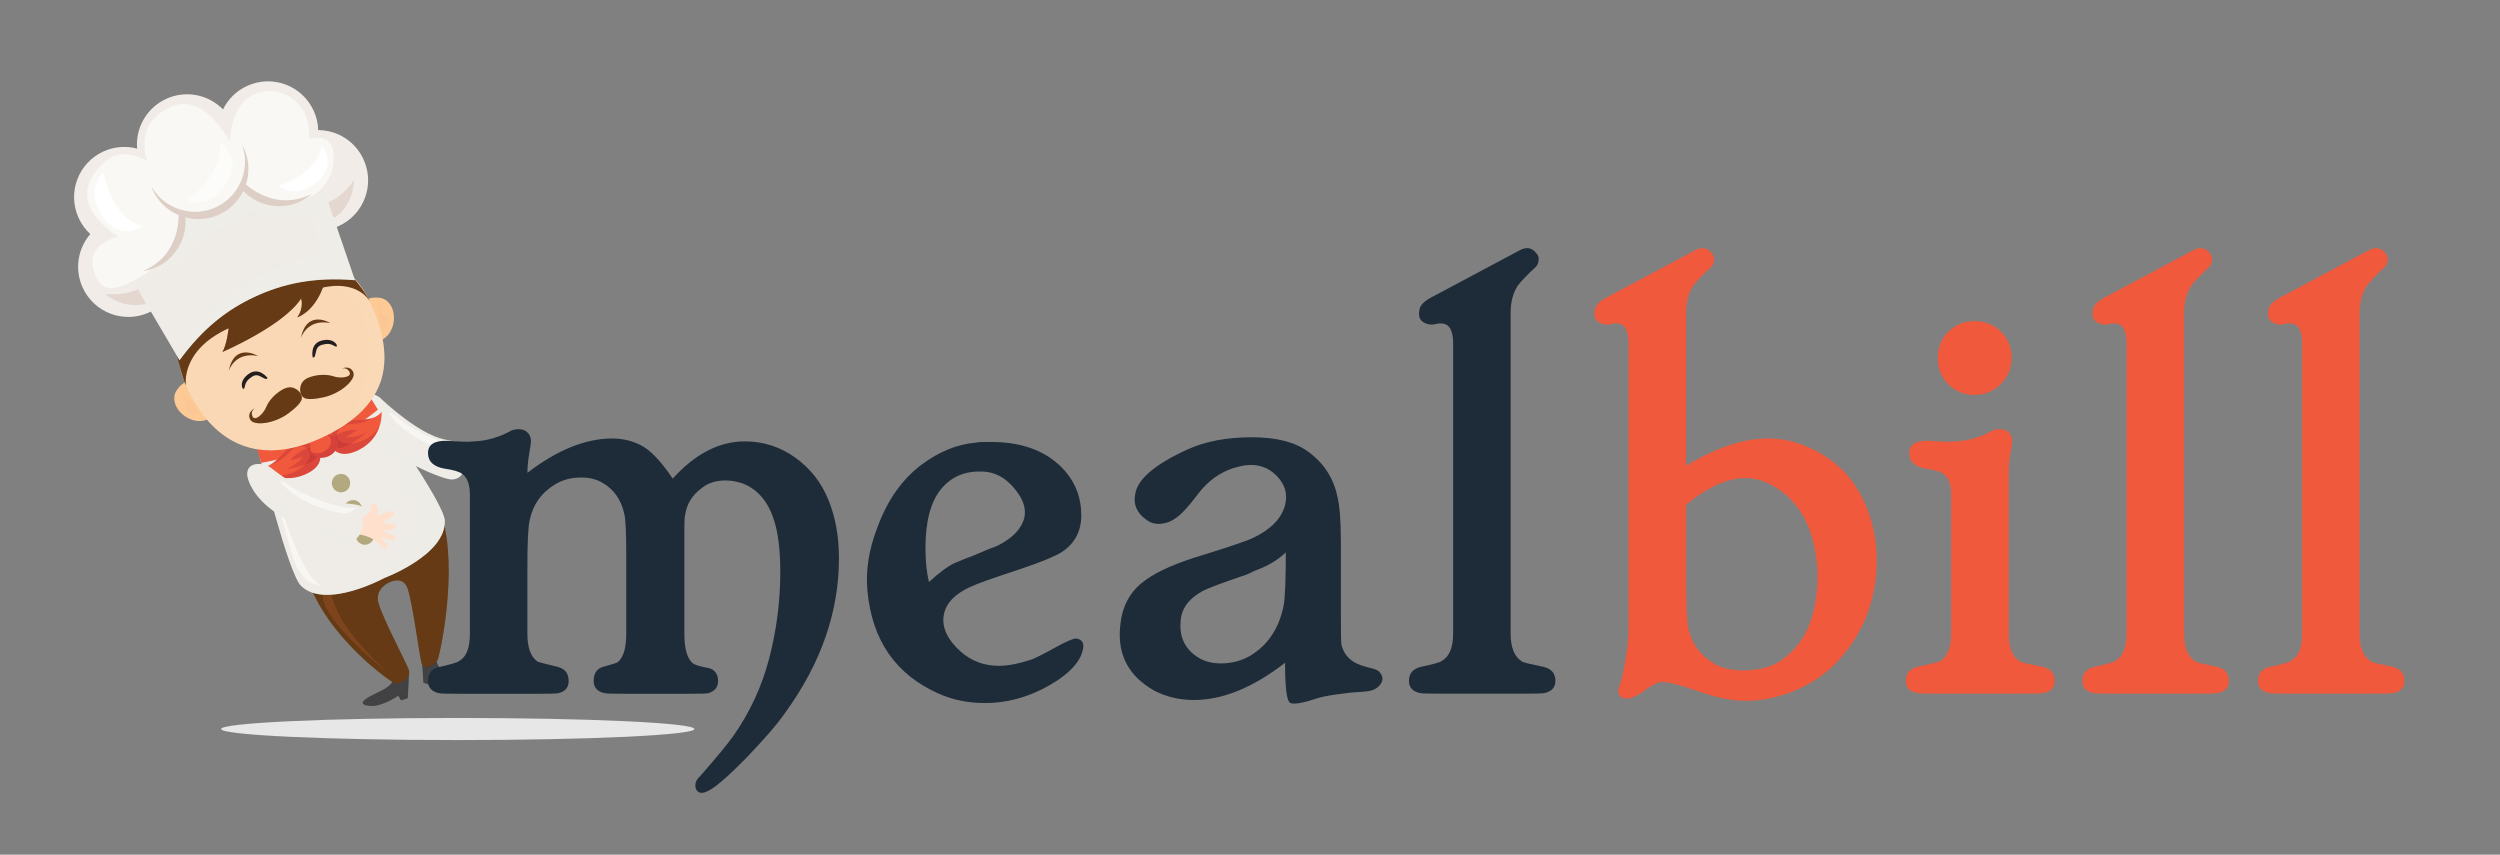 <?xml version="1.0" encoding="utf-8"?>
<!-- Generator: Adobe Illustrator 23.0.2, SVG Export Plug-In . SVG Version: 6.00 Build 0)  -->
<svg version="1.1" id="Layer_1" xmlns="http://www.w3.org/2000/svg" xmlns:xlink="http://www.w3.org/1999/xlink" x="0px" y="0px"
	 viewBox="0 0 430 147" style="enable-background:new 0 0 430 147;" xml:space="preserve">
<rect x="0" y="0" width="430" height="147" fill="#808080" stroke="none"/>
<style type="text/css">
	.st0{fill:#E7E7E7;}
	.st1{fill:#424143;}
	.st2{opacity:0.4;fill:#424143;}
	.st3{fill:#FEE0CC;}
	.st4{opacity:0.3;}
	.st5{fill:#653A15;}
	.st6{opacity:0.4;fill:#653A15;}
	.st7{fill:#7E451D;}
	.st8{fill:#EFECE7;}
	.st9{opacity:0.4;fill:#EFECE7;}
	.st10{opacity:0.5;fill:#FFFFFF;}
	.st11{fill:#F1593D;}
	.st12{fill:#B3A97E;}
	.st13{opacity:0.5;fill:#B3A97E;}
	.st14{opacity:0.3;fill:#AB1E37;}
	.st15{opacity:0.4;fill:#AB1E37;}
	.st16{fill:#FDC994;}
	.st17{opacity:0.3;fill:#F3C092;}
	.st18{fill:#FAD8B6;}
	.st19{opacity:0.3;fill:#FAD8B6;}
	.st20{opacity:0.3;fill:#653A15;}
	.st21{opacity:0.6;fill:#FAD8B6;}
	.st22{fill:#F1ECE7;}
	.st23{fill:#F9F8F4;}
	.st24{opacity:0.7;}
	.st25{fill:#DDCFC5;}
	.st26{fill:#FFFFFF;}
	.st27{opacity:0.3;fill:#EFECE7;}
	.st28{fill:#231F20;}
	.st29{fill:#1D2C38;}
</style>
<g>
	<path class="st0" d="M119.43,125.39c0,1.05-18.22,1.9-40.7,1.9c-22.48,0-40.7-0.85-40.7-1.9c0-1.05,18.22-1.9,40.7-1.9
		C101.21,123.49,119.43,124.34,119.43,125.39z"/>
	<g>
		<path class="st1" d="M74.97,112.68c0,0-1.03,0.24-2.42,0.33l0.28,4.42l1.16,0.36l0.47-0.82c0,0,2.82,1.91,4.89,1.69
			c2.08-0.22,1.33-1.04-0.82-2.03C76.38,115.63,74.95,115.03,74.97,112.68z"/>
		<path class="st2" d="M75.02,113.28C75.01,113.27,75.01,113.28,75.02,113.28c-0.01,0.01-1.6-0.25-1.5,1.16
			c0.09,1.41-0.68,2.52-0.2,2.35c0.48-0.17,1.04-0.35,1.03-0.56c-0.01-0.21,3.76,3.51,6.24,1.94c-0.04,0.24-0.41,0.42-1.22,0.5
			c-2.08,0.22-4.89-1.69-4.89-1.69L74,117.79l-1.16-0.36l-0.28-4.42c1.39-0.09,2.42-0.33,2.42-0.33
			C74.97,112.9,74.99,113.09,75.02,113.28z"/>
	</g>
	<g>
		<path class="st3" d="M78.36,77.59c0,0,3.61,1.92,3.77-1c0.04-0.73,1.8-0.18,0.79,1.95c0,0,1.37-0.37,2.07-0.63
			c0.7-0.27,1.2,0.39,0.69,0.86c-0.5,0.48-2.07,0.85-2.07,0.85s1.53,0.51,1.85,0.44c0.31-0.08,0.91,0.38,0.36,0.84
			c-0.55,0.47-2.25,0.04-2.25,0.04s1.51,1.05,1.94,1.18c0.43,0.13,0.07,1.08-0.7,0.73c-0.77-0.34-1.66-0.77-1.66-0.77
			s0.74,1.17,1.05,1.52c0.31,0.36-0.28,1.18-1.06,0.02c-0.78-1.15-2.25-2.28-5.39-2.62C77.77,80.99,77.17,79.47,78.36,77.59z"/>
		<g class="st4">
			<path class="st3" d="M81.22,81.59c0.76,0.54,1.29,1.18,1.61,1.6c0,0,0,0,0,0c-0.85-1-2.31-1.9-5.07-2.21c0,0-0.6-1.52,0.6-3.4
				c0,0,1.29,0.69,2.36,0.61v0c0,0-2.41,0.54-1.5,1.72C80.13,81.1,80.46,81.05,81.22,81.59z"/>
			<path class="st3" d="M84.29,83.87c-0.04,0.35-0.52,0.66-1.14-0.25c-0.03-0.04-0.06-0.09-0.1-0.13
				C83.42,83.92,83.95,84.43,84.29,83.87z"/>
		</g>
	</g>
	<g>
		<g>
			<path class="st1" d="M67.93,115.36c0,0,1.03,0.23,2.42,0.3l-0.22,4.42l-1.15,0.38l-0.48-0.81c0,0-2.79,1.95-4.87,1.76
				c-2.08-0.19-1.34-1.02,0.79-2.05C66.57,118.34,67.99,117.72,67.93,115.36z"/>
			<path class="st2" d="M67.9,115.96c0,0,0.01,0.01,0.01,0.01c0,0,1.58-0.28,1.51,1.13c-0.07,1.41,0.72,2.51,0.24,2.34
				c-0.49-0.16-1.04-0.34-1.03-0.55c0.01-0.21-3.71,3.57-6.21,2.03c0.04,0.24,0.42,0.41,1.22,0.49c2.08,0.19,4.87-1.76,4.87-1.76
				l0.48,0.81l1.15-0.38l0.22-4.42c-1.39-0.07-2.42-0.3-2.42-0.3C67.94,115.58,67.92,115.77,67.9,115.96z"/>
		</g>
		<g>
			<path class="st5" d="M64.96,93.88l-12.15,5.47c3.33,10.33,14.58,18.11,15.19,18.23c0.61,0.12,2.89-0.92,2.3-2.42
				c-0.57-1.45-4.46-8.79-5.2-11.42c-0.71-2.5,1.82-3.56,1.82-3.56s2.38-1.32,3.2,1.07c0.85,2.51,1.99,11.16,2.35,12.71
				c0.37,1.6,2.46,0.2,2.8-0.44c0.34-0.64,3.6-15.25,0.74-24.77L64.96,93.88z"/>
			<path class="st6" d="M66.92,100.19c0,0,2.38-1.32,3.2,1.07c0.85,2.51,1.99,11.16,2.35,12.71c0.37,1.6,2.46,0.2,2.8-0.44
				c0.34-0.64,3.6-15.25,0.74-24.77l-11.05,5.11l-12.15,5.47c0,0,3.73,3.5,14.95-2.27c5.88-3.02,6.93-6.17,7.12-2.99
				c0.21,3.41,0.3,15.31-0.2,17.78c-0.51,2.58-1.13,1.85-1.55,0.31c-2.94-10.69-0.99-15.48-3.36-14.31
				c-3.41,1.7-6.82,3.16-6.06,5.42c1.78,5.25,6.09,10.7,6.59,11.87c-0.57-1.45-4.46-8.79-5.2-11.42
				C64.39,101.25,66.92,100.19,66.92,100.19z"/>
			<path class="st7" d="M56.63,100.99c0,0,0.64,3.77,3.35,7.39c2.91,3.9,6.51,7.18,6.51,7.18S51.45,103.5,56.63,100.99z"/>
		</g>
		<g>
			<path class="st8" d="M65.73,68.75c0,0,6.16,5.89,10.7,6.83c4.54,0.94,4.02,0.8,4.07,2.01c0.04,1.21-0.31,5.63-3.58,4.75
				c-3.27-0.88-12.07-4.8-14.76-10.22C59.46,66.69,64.33,67.08,65.73,68.75z"/>
			<path class="st9" d="M80.26,76.55c-0.02,1.6-0.45,2.88-2.32,4.04c-1.88,1.15-7.99-2.14-12.78-6.28
				c-4.78-4.14-1.37-6.59-1.37-6.59c-1.73-0.32-3.5,0.64-1.64,4.41c2.69,5.42,11.5,9.35,14.76,10.22c3.27,0.88,3.62-3.54,3.58-4.75
				C80.47,77.04,80.56,76.77,80.26,76.55z"/>
			<path class="st10" d="M79.4,76.83c0,0-1.18,0.97-2.39,0.65c-1.2-0.32-6.47-1.64-10.19-6.33c0,0,0.16-0.6,1.56,0.7
				C69.79,73.15,75.7,76.58,79.4,76.83z"/>
		</g>
		<g>
			<g>
				<path class="st8" d="M64.36,69.54c0,0-7.15,3.21-9.87,4.44c-2.72,1.24-9.83,4.54-9.83,4.54s4.89,20.15,7.14,22.28
					c4.3,4.08,14.29-1.38,14.29-1.38s10.67-3.96,10.41-9.89C76.37,86.45,64.36,69.54,64.36,69.54z"/>
				<path class="st9" d="M66.09,99.42c0,0,10.67-3.96,10.41-9.89c-0.13-3.09-12.14-19.99-12.14-19.99s-7.15,3.21-9.87,4.44
					c-2.72,1.24-9.83,4.54-9.83,4.54s9.23,0.45,17.71-5.67c0,0,9.04,8.58,8.07,17.24c-0.98,8.65-10.96,12.34-17.36,11.59l0,0
					C57.81,103.94,66.09,99.42,66.09,99.42z"/>
			</g>
			<path class="st10" d="M47.07,83.01c0,0,4.36,16.29,8.2,17.64c0,0-3.08,0.33-4.67-4.18C49.01,91.97,47.07,83.01,47.07,83.01z"/>
		</g>
		<path class="st11" d="M44.25,77.28l19.4-8.98L65,70.45c0,0-8.11,7.11-20.07,9.16L44.25,77.28z"/>
		<g>
			<g>
				<path class="st12" d="M60.08,82.44c0.36,0.8,0.01,1.73-0.78,2.09c-0.79,0.36-1.73,0.01-2.09-0.78
					c-0.36-0.79-0.01-1.73,0.78-2.09C58.78,81.3,59.72,81.65,60.08,82.44z"/>
				<path class="st13" d="M58.67,81.52c0.36,0.15,0.67,0.43,0.84,0.81c0.36,0.79,0.01,1.73-0.78,2.09c-0.22,0.1-0.45,0.14-0.68,0.14
					c0.39,0.16,0.84,0.16,1.25-0.03c0.79-0.36,1.14-1.29,0.78-2.09C59.82,81.87,59.26,81.53,58.67,81.52z"/>
			</g>
			<g>
				<path class="st12" d="M62.13,86.94c0.36,0.8,0.01,1.73-0.78,2.09c-0.79,0.36-1.73,0.01-2.09-0.78
					c-0.36-0.79-0.01-1.73,0.78-2.09C60.84,85.8,61.77,86.15,62.13,86.94z"/>
				<path class="st13" d="M60.72,86.02c0.36,0.14,0.67,0.42,0.85,0.8c0.36,0.79,0.01,1.73-0.78,2.09c-0.22,0.1-0.45,0.14-0.68,0.14
					c0.39,0.16,0.84,0.16,1.25-0.03c0.79-0.37,1.14-1.3,0.78-2.09C61.87,86.37,61.31,86.03,60.72,86.02z"/>
			</g>
			<g>
				<path class="st12" d="M64.19,91.45c0.36,0.79,0.01,1.73-0.78,2.09c-0.79,0.36-1.73,0.01-2.09-0.78
					c-0.36-0.8-0.01-1.73,0.78-2.09C62.89,90.31,63.83,90.66,64.19,91.45z"/>
				<path class="st13" d="M62.78,90.53c0.36,0.15,0.67,0.42,0.84,0.81c0.36,0.79,0.01,1.73-0.78,2.08c-0.22,0.1-0.45,0.15-0.68,0.14
					c0.39,0.16,0.84,0.16,1.25-0.03c0.79-0.36,1.14-1.3,0.78-2.09C63.93,90.88,63.37,90.54,62.78,90.53z"/>
			</g>
		</g>
		<g>
			<g>
				<g>
					<path class="st11" d="M54.32,76.95c0,0-1.9-1.78-4.47,0.07c-1.99,1.42-2.67,3.32-5.03,3.34c0,0,3.06,3.15,7.53,1.3
						C55.84,80.21,55.39,77.87,54.32,76.95z"/>
					<path class="st14" d="M54.54,77.31c0,0-0.91-0.78-2.5,0.14c-1.58,0.92-2.44,1.89-1.79,1.69c0.65-0.2,1.7-0.57,1.82-0.62
						c0.12-0.05-0.77,1.38-2.96,2.2C49.11,80.72,55.89,79.86,54.54,77.31z"/>
					<path class="st14" d="M49.85,77.02c-1.52,1.09-2.28,2.45-3.61,3.04c0,0,0,0,0,0s2.01-0.53,3.64-2.35
						c1.52-1.71,3.7-0.87,3.39,0.76c-0.33,1.74-3.52,3.77-6.35,3.24c1.32,0.56,3.2,0.87,5.43-0.05c3.48-1.44,3.04-3.79,1.97-4.7
						C54.32,76.95,52.42,75.17,49.85,77.02z"/>
				</g>
				<g>
					<path class="st11" d="M56.84,75.8c0,0-0.1-2.6,2.98-3.33c2.38-0.57,4.25,0.16,5.82-1.61c0,0,0.38,4.38-3.96,6.54
						C58.31,79.09,56.83,77.21,56.84,75.8z"/>
					<path class="st14" d="M56.97,76.2c0,0,0.01-1.21,1.74-1.8c1.73-0.59,3.03-0.6,2.45-0.24c-0.58,0.36-1.54,0.91-1.65,0.97
						c-0.11,0.05,1.54,0.32,3.6-0.8C63.1,74.34,58.01,78.9,56.97,76.2z"/>
					<path class="st14" d="M59.82,72.47c1.82-0.44,3.34-0.11,4.66-0.73c0,0,0,0,0,0c0,0-1.72,1.17-4.16,1.21
						c-2.29,0.03-3.08,2.22-1.65,3.05c1.53,0.88,5.16-0.19,6.61-2.67c-0.45,1.37-1.44,2.99-3.6,4.07c-3.38,1.68-4.86-0.19-4.84-1.6
						C56.84,75.8,56.74,73.2,59.82,72.47z"/>
				</g>
			</g>
			<g>
				<path class="st11" d="M57.95,75.7c0.44,0.96-0.21,2.2-1.44,2.76c-1.23,0.56-2.59,0.24-3.03-0.73c-0.44-0.96,0.21-2.2,1.44-2.76
					C56.16,74.41,57.51,74.74,57.95,75.7z"/>
				<path class="st15" d="M56.16,74.7c0.3,0.15,0.53,0.37,0.67,0.67c0.38,0.83-0.18,1.88-1.23,2.37c-0.77,0.35-1.6,0.3-2.14-0.08
					c0.01,0.03,0.02,0.06,0.03,0.09c0.44,0.96,1.79,1.29,3.03,0.73c1.23-0.57,1.87-1.8,1.44-2.76C57.66,75.06,56.96,74.7,56.16,74.7
					z"/>
			</g>
		</g>
		<g>
			<g>
				<g>
					<g>
						<g>
							<path class="st16" d="M67.71,55.37c-0.3,2.06-1.83,3.54-3.42,3.31c-1.59-0.23-2.71-3.15-2.41-5.21
								c0.3-2.06,1.9-2.47,3.49-2.24C66.96,51.45,68.01,53.31,67.71,55.37z"/>
							<path class="st17" d="M66.06,52.21c0,0-0.84,0.09-0.91,0.9c-0.08,0.81,0.3,3.48,0.74,3.43c0.45-0.05,1-0.54,0.86-1.31
								c-0.14-0.77-0.55-1.29-0.82-1.03C65.66,54.46,65.28,52.6,66.06,52.21z"/>
						</g>
						<g>
							<path class="st16" d="M31.94,71.68c1.75,1.13,3.87,0.94,4.74-0.41c0.87-1.35-0.6-4.12-2.35-5.24
								c-1.75-1.12-3.12-0.19-3.98,1.17C29.47,68.55,30.18,70.56,31.94,71.68z"/>
							<path class="st17" d="M30.64,68.37c0,0,0.61-0.58,1.28-0.1c0.66,0.48,2.44,2.51,2.1,2.81c-0.33,0.3-1.06,0.41-1.56-0.2
								c-0.49-0.61-0.61-1.26-0.24-1.3C32.59,69.54,31.44,68.03,30.64,68.37z"/>
						</g>
					</g>
					<g>
						<path class="st18" d="M63.76,52.2c4.01,8.8,3.96,17.43-8.55,23.14c-11.56,5.27-19.06,0.08-23.07-8.72
							c-4.01-8.8-0.19-19.16,8.55-23.14C49.41,39.5,59.74,43.4,63.76,52.2z"/>
						<path class="st19" d="M46.21,77.45c2.67,0.05,5.67-0.59,9-2.11C67.72,69.63,67.77,61,63.76,52.2
							c-2.72-5.96-8.34-9.67-14.4-10.2c-0.73,1.28-0.01,3.56,7.04,7.29c0,0,8.21,1.03,6.99,13.34
							C62.16,74.92,51.5,76.74,46.21,77.45z"/>
					</g>
					<g>
						<path class="st5" d="M31.98,66.33c0,0-1.08-6.01,7.34-9.87c0,0-0.31,2.87-1.07,4.09c0,0,10.52-4.51,13.54-9.2
							c0,0,0.54,1.57-0.67,3.24c0,0,2.81-0.81,4.42-5.13c0,0,5.48-1.53,8.08,2.35c0,0-5.38-10.18-14.69-10.61
							c-9.3-0.43-17.53,7.71-18.65,12.48C29.03,58.94,31.98,66.33,31.98,66.33z"/>
						<path class="st20" d="M51.11,54.59c0,0,2.81-0.81,4.42-5.13c0,0,5.48-1.53,8.08,2.35c0,0-1.38-2.61-3.95-5.24
							c1.81,2.98-6.62-0.92-6.62-0.92c2.4,2.48-0.32,6.58-0.32,6.58c0.39-1.18-0.46-2.87-0.46-2.87c-1.15,3.37-11.8,8.69-11.8,8.69
							c1.01-5.8,9.02-9.75,9.02-9.75c-13.37,0.68-15.99,11.14-17,8.01c-1-3.12-0.48-6.17-0.12-6.69c-1.08,1.43-1.81,2.85-2.09,4.04
							c-1.23,5.25,1.71,12.65,1.71,12.65s-1.08-6.01,7.34-9.87c0,0-0.31,2.87-1.07,4.09c0,0,10.52-4.51,13.54-9.2
							C51.78,51.35,52.32,52.93,51.11,54.59z"/>
					</g>
					<g>
						<path class="st5" d="M51.76,58.15c0,0,1-3.38,5.04-2.58C56.81,55.56,52.75,53.08,51.76,58.15z"/>
						<path class="st5" d="M39.34,63.81c0,0,1-3.38,5.04-2.58C44.38,61.23,40.33,58.74,39.34,63.81z"/>
					</g>
					<g>
						<g>
							<path class="st5" d="M51.67,67.63c0,0-1.01-1.61-2.82-0.75c-1.28,0.61-2.59,1.94-3.05,3.11c-0.47,1.17-1.94,2.56-2.37,1.64
								c-0.42-0.92,0.42-1.43,0.42-1.43s-1.42,0.65-0.85,1.9c0.57,1.26,4.23,0.79,6.63-1.03C52.05,69.25,52.19,68.51,51.67,67.63z"
								/>
							<g class="st4">
								<path class="st5" d="M46.32,69.33l-0.13-0.08c-0.01,0.02-0.03,0.04-0.04,0.06C46.21,69.33,46.26,69.33,46.32,69.33z"/>
								<path class="st5" d="M49.64,71.07c2.41-1.81,2.55-2.56,2.02-3.44c0,0-1.01-1.61-2.82-0.75c-1.01,0.49-2.05,1.42-2.66,2.37
									c0.02-0.02,2.78-2.57,3.85-2.04c1.07,0.54,0.65,2.8-1.14,3.72c-1.79,0.92-4.94,2.48-5.89,1.16
									C43.59,73.35,47.24,72.88,49.64,71.07z"/>
							</g>
						</g>
						<g>
							<path class="st5" d="M51.71,67.61c0,0-0.55-1.82,1.28-2.62c1.3-0.56,3.16-0.68,4.35-0.27c1.19,0.42,3.21,0.21,2.79-0.71
								c-0.42-0.92-1.36-0.62-1.36-0.62s1.42-0.65,1.99,0.61c0.57,1.25-2.18,3.71-5.13,4.33C52.69,68.96,52.03,68.58,51.71,67.61z"
								/>
							<g class="st4">
								<path class="st5" d="M56.5,64.69l0.02-0.15c0.02,0,0.05,0,0.07,0.01C56.58,64.6,56.54,64.65,56.5,64.69z"/>
								<path class="st5" d="M55.63,68.34c-2.95,0.63-3.6,0.24-3.92-0.72c0,0-0.55-1.82,1.28-2.62c1.03-0.45,2.42-0.61,3.54-0.46
									c-0.03,0-3.77,0.41-4.07,1.57c-0.3,1.16,1.69,2.33,3.56,1.58c1.87-0.75,5.11-2.1,4.74-3.68
									C61.33,65.26,58.58,67.71,55.63,68.34z"/>
							</g>
						</g>
					</g>
					<path class="st21" d="M54.15,70.32c0.11,0.23-0.26,0.63-0.82,0.89c-0.56,0.26-1.1,0.27-1.21,0.03
						c-0.11-0.24,0.26-0.63,0.82-0.89C53.5,70.1,54.04,70.08,54.15,70.32z"/>
				</g>
				<g>
					<path class="st22" d="M54.73,22.38c-0.03-1.12-0.28-2.26-0.78-3.34c-1.98-4.34-7.1-6.25-11.43-4.27
						c-1.89,0.86-3.32,2.32-4.16,4.05C35.88,16.29,32,15.44,28.6,17c-3.4,1.55-5.31,5.03-5.02,8.56c-1.86-0.49-3.9-0.37-5.79,0.49
						c-4.33,1.98-6.25,7.09-4.27,11.43c0.49,1.08,1.19,2.02,2.01,2.78c-2.13,2.47-2.76,6.04-1.31,9.21
						c1.98,4.33,7.09,6.24,11.43,4.27c2.7-1.23,4.46-3.68,4.93-6.4c3.54,2.23,8.09,2.69,12.19,0.83c4.11-1.88,6.76-5.66,7.37-9.81
						c2.37,1.47,5.4,1.76,8.13,0.52c4.33-1.98,6.25-7.09,4.27-11.43C61.1,24.26,57.99,22.39,54.73,22.38z"/>
					<path class="st23" d="M40.31,42.23c-3.46,1.58-10.73,1.43-10.73,1.43s-10.12,8.84-12.54,4.87c-3.9-6.38,3.35-7.83,3.35-7.83
						s-10.74-6.06-1.94-13.22c2.72-2.22,6.89,0.17,6.89,0.17s-2.62-6.1,3.91-9.22c5.85-2.79,10.31,5.99,10.31,5.99
						s-0.09-5.84,3.72-7.97c3.39-1.89,7.6-0.29,9.22,3.24c0.39,0.87,0.61,1.78,0.63,2.72l0.04,1.53c0,0,4.23-1.59,4.22,3.16
						c-0.02,7.52-8.67,8.3-8.67,8.3S43.8,40.65,40.31,42.23z"/>
					<g class="st24">
						<path class="st25" d="M53.38,35.4c0,0,3.94,0.61,7.5-4.39c0,0,0.05,4.07-3.22,6.34C57.65,37.35,53.35,37.62,53.38,35.4z"/>
						<path class="st25" d="M26.28,47.76c0,0-2.11,3.38-8.23,2.79c0,0,3.03,2.7,6.9,1.72C24.95,52.26,27.97,49.19,26.28,47.76z"/>
					</g>
					<g>
						<path class="st8" d="M55.76,32.77l5.29,15.43c-7.03-0.59-12.41,0.6-17.23,2.85c-4.71,2.19-8.88,5.36-12.94,10.92l-7.77-13.21
							c0,0,9.19-3.58,8.78-11.34c0,0,7.59,0.8,9.95-4.54C41.85,32.87,47.79,37.73,55.76,32.77z"/>
					</g>
					<path class="st26" d="M17.78,29.6c0,0,1.23,7.75,6.74,9.38c0,0-3.59,2.25-6.29-0.98C15.25,34.44,16.13,31.18,17.78,29.6z"/>
					<path class="st10" d="M32.12,34.46c0,0,6.49-4.42,5.61-10.1c0,0,3.56,2.28,1.8,6.11C37.58,34.69,34.26,35.28,32.12,34.46z"/>
					<path class="st26" d="M47.95,31.93c0,0,6.59-1.9,7.42-6.85c0,0,2.34,2.87-0.17,5.56C52.42,33.61,49.5,33.19,47.95,31.93z"/>
					<path class="st27" d="M30.88,61.96c4.06-5.56,8.23-8.73,12.94-10.92c4.82-2.25,10.21-3.44,17.23-2.85l-5.29-15.43
						c-7.97,4.97-13.91,0.1-13.91,0.1c-2.37,5.34-9.95,4.54-9.95,4.54c0.25,4.78-3.13,7.97-5.77,9.72c0,0,6.61-1.69,8.8-6.58
						c0,0,5.98-1.67,7.8-4.49c0,0,5.73,2.78,10.68,0.83l2.07,6.9C55.47,43.78,37.71,45.83,30.88,61.96z"/>
					<path class="st25" d="M42.31,31.73c0.64-1.98,0.57-4.2-0.36-6.24c-0.1-0.21-0.21-0.42-0.32-0.62c0.74,2.05,0.66,4.22-0.1,6.12
						l0,0c0,0,0,0.01,0,0.01c-0.06,0.15-0.13,0.31-0.2,0.46c-0.08,0.16-0.18,0.32-0.28,0.49c0.01,0.01,0.01,0.02,0.02,0.02
						c-0.86,1.57-2.22,2.88-3.97,3.68c-1.75,0.81-3.64,0.96-5.39,0.58c0-0.01,0-0.02,0-0.03c-0.19-0.03-0.38-0.07-0.54-0.11
						c-2.14-0.61-4.03-2.04-5.18-4.1c0.08,0.22,0.16,0.43,0.26,0.65c0.93,2.04,2.56,3.55,4.48,4.36c-0.01,2.22-0.66,7.33-6.21,9.65
						c0.8-0.11,1.59-0.34,2.36-0.69c3.4-1.55,5.31-5.03,5.02-8.56c1.86,0.49,3.9,0.37,5.79-0.49c1.89-0.86,3.32-2.32,4.16-4.05
						c2.47,2.53,6.35,3.37,9.75,1.82c0.77-0.35,1.46-0.8,2.07-1.33C48.28,36.03,44,33.17,42.31,31.73z"/>
				</g>
			</g>
			<g>
				<path class="st28" d="M53.78,61.46c0,0-0.53-2.35,1.55-2.88c2.07-0.54,2.84,0.86,2.57,1.02c-0.28,0.15-0.75-0.61-1.93-0.42
					c-0.98,0.16-1.36,0.42-1.55,1.05C54.22,60.86,54.23,61.66,53.78,61.46z"/>
				<path class="st28" d="M46.01,65c0,0-1.43-1.93-3.19-0.72c-1.76,1.21-1.21,2.71-0.91,2.61c0.3-0.11,0.04-0.97,0.95-1.73
					c0.76-0.64,1.21-0.75,1.8-0.48C45.27,64.94,45.87,65.47,46.01,65z"/>
			</g>
		</g>
		<g>
			<g>
				<path class="st3" d="M60.16,88.31c0,0,3.77,1.56,3.66-1.36c-0.03-0.74,1.77-0.35,0.98,1.86c0,0,1.33-0.5,2-0.83
					c0.67-0.33,1.23,0.27,0.77,0.79c-0.46,0.52-1.98,1.04-1.98,1.04s1.58,0.36,1.88,0.26c0.3-0.11,0.94,0.29,0.44,0.81
					c-0.5,0.52-2.23,0.26-2.23,0.26s1.6,0.9,2.05,0.99c0.44,0.09,0.17,1.07-0.63,0.8c-0.8-0.27-1.73-0.61-1.73-0.61
					s0.86,1.09,1.2,1.41c0.34,0.32-0.17,1.2-1.06,0.12c-0.89-1.07-2.46-2.06-5.62-2.1C59.9,91.75,59.16,90.3,60.16,88.31z"/>
				<g class="st4">
					<path class="st3" d="M63.39,92.01c0.81,0.47,1.4,1.05,1.76,1.45h0c-0.94-0.91-2.48-1.67-5.26-1.71c0,0-0.74-1.45,0.27-3.45
						c0,0,1.35,0.56,2.41,0.38l0,0c0,0-2.34,0.77-1.33,1.86C62.26,91.63,62.58,91.55,63.39,92.01z"/>
					<path class="st3" d="M66.67,93.99c0,0.34-0.46,0.7-1.16-0.14c-0.03-0.05-0.07-0.08-0.11-0.13
						C65.8,94.13,66.38,94.59,66.67,93.99z"/>
				</g>
			</g>
			<g>
				<path class="st8" d="M46.84,80.66c0,0,6.7,5.27,11.3,5.77c4.61,0.5,4.08,0.41,4.24,1.62c0.16,1.2,0.23,5.63-3.1,5.07
					c-3.34-0.56-12.48-3.62-15.68-8.76C40.4,79.22,45.28,79.14,46.84,80.66z"/>
				<path class="st9" d="M62.05,87.04c0.14,1.6-0.17,2.91-1.92,4.24c-1.76,1.33-8.16-1.36-13.32-5.03c-5.16-3.66-2-6.43-2-6.43
					c-1.75-0.15-3.42,0.98-1.2,4.54c3.2,5.14,12.34,8.2,15.68,8.76c3.33,0.55,3.27-3.88,3.1-5.07
					C62.31,87.51,62.37,87.23,62.05,87.04z"/>
				<path class="st10" d="M61.23,87.4c0,0-1.08,1.08-2.31,0.88c-1.23-0.21-6.6-1.02-10.75-5.32c0,0,0.1-0.61,1.62,0.54
					C51.31,84.66,57.51,87.5,61.23,87.4z"/>
			</g>
		</g>
	</g>
	<g>
		<path class="st29" d="M128.1,75.92c3.2,0,6.1,0.93,8.7,2.8c2.6,1.87,4.5,4.3,5.7,7.3c1.2,2.93,1.8,6.26,1.8,10
			c0,9.2-3.07,18.03-9.19,26.49c-0.74,1.07-1.67,2.25-2.8,3.55c-1.13,1.3-2.43,2.71-3.9,4.25c-3.47,3.53-5.8,5.5-7,5.9
			c-0.8,0.33-1.37,0.16-1.7-0.5c-0.27-0.8-0.04-1.53,0.7-2.2c2.86-3.26,4.76-5.56,5.7-6.9c2.86-4.06,4.93-8.53,6.2-13.39
			c1.26-4.86,1.9-9.83,1.9-14.89c0-1.87-0.1-3.6-0.3-5.2c-0.67-5.33-2.73-8.66-6.2-9.99c-1-0.33-1.97-0.5-2.9-0.5
			c-1.67,0-3.03,0.43-4.1,1.3c-1.67,1.2-2.63,2.8-2.9,4.8c-0.07,0.33-0.1,1.13-0.1,2.4c0,1.2,0,2.87,0,5v12.89
			c0,2.6,0.5,4.3,1.5,5.1c0.4,0.27,1.33,0.54,2.8,0.8c1,0.33,1.5,1.07,1.5,2.2c0,1.07-0.57,1.77-1.7,2.1c-0.27,0.07-1.5,0.1-3.7,0.1
			h-10.5c-2.13,0-3.33-0.03-3.6-0.1c-1.27-0.27-1.9-0.97-1.9-2.1c0-1.27,0.5-2.06,1.5-2.4c1.66-0.47,2.53-0.73,2.6-0.8
			c1-0.8,1.5-2.43,1.5-4.9v-13.9c0-3.46-0.1-5.66-0.3-6.6c-0.53-2.53-1.8-4.37-3.8-5.5c-1-0.6-2.23-0.9-3.7-0.9
			c-1.6,0-3.03,0.37-4.3,1.1c-2.4,1.4-3.9,3.46-4.5,6.2c-0.27,1.13-0.4,3.83-0.4,8.1v11.5c0,2.4,0.6,4,1.8,4.8
			c0.2,0.07,1.37,0.37,3.5,0.9c1.2,0.33,1.8,1.13,1.8,2.4c0,1.13-0.6,1.83-1.8,2.1c-0.27,0.07-1.43,0.1-3.5,0.1H79.02
			c-2.07,0-3.23-0.03-3.5-0.1c-1.27-0.27-1.9-0.97-1.9-2.1c0-1.33,0.63-2.13,1.9-2.4c2.06-0.47,3.2-0.8,3.4-1
			c1.27-0.67,1.9-2.23,1.9-4.7V85.02c0-1.67-0.43-2.83-1.3-3.5c-0.53-0.4-1.53-0.7-3-0.9c-1.93-0.33-2.9-1.23-2.9-2.7
			c0-1.46,1.1-2.16,3.3-2.1c1,0.07,1.87,0.12,2.6,0.15c0.73,0.03,1.36,0.02,1.9-0.05c2.26-0.06,4.46-0.7,6.6-1.9
			c0.8-0.27,1.53-0.27,2.2,0c0.73,0.4,1.1,1.03,1.1,1.9c0,0.27-0.1,0.98-0.3,2.15c-0.2,1.17-0.3,2.25-0.3,3.25
			c5.13-3.93,10-5.9,14.59-5.9c1.73,0,3.33,0.37,4.8,1.1c1.67,0.8,3.53,2.73,5.6,5.8C119.57,78.06,123.7,75.92,128.1,75.92z"/>
		<path class="st29" d="M169.08,76.02c0.47,0,0.93,0,1.4,0c5.6,0,9.86,1.7,12.8,5.1c1.8,2.13,2.7,4.63,2.7,7.5
			c0,2.73-1.1,4.83-3.3,6.3c-1.13,0.73-3.47,1.7-7,2.9l-3.9,1.3c-3,1-5,1.8-6,2.4c-2.13,1.2-3.3,2.73-3.5,4.6
			c-0.2,2,0.76,3.97,2.9,5.9c1.87,1.67,4.06,2.5,6.6,2.5c1.6,0,3.5-0.37,5.7-1.1c0.33-0.13,0.87-0.38,1.6-0.75
			c0.73-0.36,1.63-0.85,2.7-1.45c1.73-0.93,2.83-1.4,3.3-1.4c1,0.14,1.4,0.73,1.2,1.8c-0.33,1.8-1.7,3.53-4.1,5.2
			c-4.06,2.73-8.33,4.1-12.79,4.1c-2.87,0-5.5-0.53-7.9-1.6c-7.4-3.26-11.5-9.16-12.29-17.69c-0.33-3.46,0.23-7.1,1.7-10.89
			c1.73-4.73,4.3-8.36,7.7-10.89c3-2.2,6.03-3.43,9.1-3.7C168.14,76.06,168.61,76.02,169.08,76.02z M165.98,96.11
			c0.93-0.33,1.85-0.7,2.75-1.1c0.9-0.4,1.82-0.77,2.75-1.1c2.26-1.13,3.73-2.46,4.4-4c0.27-0.53,0.4-1.13,0.4-1.8
			c0-1.07-0.4-2.16-1.2-3.3c-1.67-2.4-3.7-3.63-6.1-3.7c-3-0.13-5.38,0.88-7.15,3.05c-1.77,2.17-2.65,5.55-2.65,10.15
			c0,2.2,0.2,4.13,0.6,5.8c1.8-1.66,3.3-2.76,4.5-3.3L165.98,96.11z"/>
		<path class="st29" d="M205.36,120.4c-2.47,0-4.73-0.53-6.8-1.6c-4.4-2.46-6.36-6.13-5.9-10.99c0.27-3.26,1.53-5.8,3.8-7.6
			c1.86-1.53,4.86-2.97,8.99-4.3l3.2-1c3.8-1.2,6.1-2,6.9-2.4c3.07-1.47,4.9-3.36,5.5-5.7c0.46-1.93-0.07-3.63-1.6-5.1
			c-1.73-1.67-3.93-2.13-6.6-1.4c-2.33,0.6-4.33,1.83-6,3.7c-0.47,0.53-0.9,1.06-1.3,1.6c-0.4,0.53-0.83,1.07-1.3,1.6
			c-1.13,1.33-2.23,2.2-3.3,2.6c-1.53,0.53-2.84,0.37-3.9-0.5c-1.53-1.13-2.14-2.57-1.8-4.3c0.4-2.6,3.4-5.16,9-7.7
			c3.06-1.4,6.76-2.1,11.09-2.1c4.2,0,7.43,0.83,9.69,2.5c2.66,1.93,4.33,4.5,5,7.7c0.4,1.6,0.6,4.23,0.6,7.9v12.29
			c0,3.2,0.03,4.97,0.1,5.3c0.33,1.33,1.07,2.33,2.2,3c0.53,0.33,1.46,0.67,2.8,1c0.93,0.2,1.5,0.5,1.7,0.9
			c0.47,0.6,0.47,1.23,0,1.9c-0.47,0.67-1.2,1.07-2.2,1.2c-0.6,0.07-1.2,0.12-1.8,0.15c-0.6,0.03-1.17,0.08-1.7,0.15
			c-1.13,0.13-2.1,0.27-2.9,0.4c-0.8,0.13-1.43,0.27-1.9,0.4c-2.8,0.93-4.46,1.23-5,0.9c-0.6-0.27-0.9-2.57-0.9-6.9
			C215.52,118.27,210.29,120.4,205.36,120.4z M214.46,98.81c-4.33,1.47-6.9,2.43-7.7,2.9c-2.4,1.33-3.63,3.1-3.7,5.3
			c-0.2,2.6,0.77,4.6,2.9,6c1.13,0.73,2.46,1.1,4,1.1c1.93,0,3.66-0.47,5.2-1.4c2.93-1.8,4.8-4.6,5.6-8.4
			c0.27-1.33,0.4-4.43,0.4-9.3c-1.4,1.33-3.13,2.37-5.2,3.1L214.46,98.81z"/>
		<path class="st29" d="M247.84,55.63c-0.4,0-0.7,0.04-0.9,0.1c-0.73,0.2-1.43,0.1-2.1-0.3c-0.67-0.4-0.9-1.1-0.7-2.1
			c0.07-0.73,0.7-1.43,1.9-2.1l15.39-8.2c1.13-0.6,2.06-0.43,2.8,0.5c0.33,0.33,0.47,0.73,0.4,1.2c0,0.47-0.17,0.87-0.5,1.2
			c-0.73,0.67-1.35,1.27-1.85,1.8c-0.5,0.54-0.89,0.97-1.15,1.3c-0.87,1.27-1.3,2.87-1.3,4.8v55.18c0,2.4,0.67,4,2,4.8
			c0.2,0.14,1.43,0.43,3.7,0.9c1.33,0.33,2,1.13,2,2.4c0,1.13-0.64,1.83-1.9,2.1c-0.27,0.07-1.43,0.1-3.5,0.1h-14.29
			c-2.13,0-3.33-0.03-3.6-0.1c-1.27-0.27-1.9-0.97-1.9-2.1c0-1.27,0.67-2.06,2-2.4c2.2-0.47,3.4-0.8,3.6-1c1.33-0.73,2-2.3,2-4.7
			V59.03C249.94,56.76,249.24,55.63,247.84,55.63z"/>
	</g>
	<path class="st11" d="M304.11,75.42c2.13,0,4.2,0.4,6.2,1.2c6.06,2.4,9.96,6.9,11.69,13.49c0.53,2,0.8,4.03,0.8,6.1
		c0,6.33-1.93,11.83-5.8,16.49c-2.2,2.73-5.13,4.83-8.79,6.3c-3.2,1.2-6.2,1.7-9,1.5c-2.07-0.13-4.33-0.64-6.8-1.5
		c-3.2-1.13-5.4-1.7-6.6-1.7c-0.53,0-1.4,0.4-2.6,1.2c-0.47,0.47-1.37,1-2.7,1.6c-1.47,0.2-2.2-0.27-2.2-1.4
		c0.4-1.07,0.7-2.1,0.9-3.1c0.2-1,0.4-2.18,0.6-3.55c0.2-1.37,0.3-2.85,0.3-4.45V59.03c0-2.27-0.7-3.4-2.1-3.4
		c-0.4,0-0.7,0.04-0.9,0.1c-0.73,0.2-1.43,0.1-2.1-0.3c-0.67-0.4-0.9-1.1-0.7-2.1c0.06-0.73,0.7-1.43,1.9-2.1l15.39-8.2
		c1.13-0.6,2.06-0.43,2.8,0.5c0.33,0.33,0.47,0.73,0.4,1.2c0,0.47-0.17,0.87-0.5,1.2c-0.73,0.67-1.35,1.27-1.85,1.8
		c-0.5,0.54-0.89,0.97-1.15,1.3c-0.87,1.27-1.3,2.87-1.3,4.8v26.29C295.15,76.99,299.85,75.42,304.11,75.42z M290.42,108.11
		c0.6,2.73,2.17,4.8,4.7,6.2c1.27,0.67,2.83,1,4.7,1c2.53,0,4.6-0.5,6.2-1.5c4.4-2.8,6.6-7.76,6.6-14.89c0-0.53-0.02-1.01-0.05-1.45
		c-0.04-0.43-0.09-0.85-0.15-1.25c-0.8-6.53-3.63-10.93-8.5-13.19c-1.2-0.53-2.43-0.8-3.7-0.8c-3.13,0-6.53,1.53-10.2,4.6v12.9
		C290.02,104.24,290.15,107.04,290.42,108.11z"/>
	<path class="st11" d="M329.7,119.2c-1.27-0.27-1.9-0.97-1.9-2.1c0-1.27,0.66-2.06,2-2.4c2.33-0.53,3.6-0.83,3.8-0.9
		c1.33-0.8,2-2.4,2-4.8V85.02c0-1.67-0.43-2.83-1.3-3.5c-0.53-0.4-1.53-0.7-3-0.9c-1.93-0.33-2.9-1.23-2.9-2.7
		c0-1.46,1.1-2.16,3.3-2.1c1,0.07,1.87,0.12,2.6,0.15c0.73,0.03,1.37,0.02,1.9-0.05c2.26-0.06,4.46-0.7,6.6-1.9
		c0.8-0.27,1.53-0.27,2.2,0c0.73,0.4,1.1,1.03,1.1,1.9c0,0.2-0.1,0.88-0.3,2.05c-0.2,1.17-0.3,2.25-0.3,3.25v27.79
		c0,2.46,0.67,4.06,2,4.8c0.2,0.14,1.5,0.43,3.9,0.9c1.33,0.33,2,1.13,2,2.4c0,1.13-0.63,1.83-1.9,2.1c-0.27,0.07-1.47,0.1-3.6,0.1
		H333.3C331.17,119.3,329.97,119.27,329.7,119.2z M335.15,57.03c1.23-1.2,2.71-1.8,4.45-1.8c1.8,0,3.32,0.6,4.55,1.8
		c1.23,1.2,1.85,2.7,1.85,4.5c0,1.74-0.62,3.23-1.85,4.5c-1.23,1.27-2.75,1.9-4.55,1.9c-1.73,0-3.22-0.6-4.45-1.8
		c-1.24-1.2-1.85-2.7-1.85-4.5C333.3,59.76,333.91,58.23,335.15,57.03z"/>
	<path class="st11" d="M363.68,55.63c-0.4,0-0.7,0.04-0.9,0.1c-0.73,0.2-1.43,0.1-2.1-0.3c-0.67-0.4-0.9-1.1-0.7-2.1
		c0.06-0.73,0.7-1.43,1.9-2.1l15.39-8.2c1.13-0.6,2.06-0.43,2.8,0.5c0.33,0.33,0.47,0.73,0.4,1.2c0,0.47-0.17,0.87-0.5,1.2
		c-0.73,0.67-1.35,1.27-1.85,1.8c-0.5,0.54-0.89,0.97-1.15,1.3c-0.87,1.27-1.3,2.87-1.3,4.8v55.18c0,2.4,0.66,4,2,4.8
		c0.2,0.14,1.43,0.43,3.7,0.9c1.33,0.33,2,1.13,2,2.4c0,1.13-0.64,1.83-1.9,2.1c-0.27,0.07-1.43,0.1-3.5,0.1h-14.3
		c-2.13,0-3.33-0.03-3.6-0.1c-1.27-0.27-1.9-0.97-1.9-2.1c0-1.27,0.67-2.06,2-2.4c2.2-0.47,3.4-0.8,3.6-1c1.33-0.73,2-2.3,2-4.7
		V59.03C365.78,56.76,365.08,55.63,363.68,55.63z"/>
	<path class="st11" d="M393.87,55.63c-0.4,0-0.7,0.04-0.9,0.1c-0.73,0.2-1.43,0.1-2.1-0.3c-0.67-0.4-0.9-1.1-0.7-2.1
		c0.06-0.73,0.7-1.43,1.9-2.1l15.39-8.2c1.13-0.6,2.06-0.43,2.8,0.5c0.33,0.33,0.47,0.73,0.4,1.2c0,0.47-0.17,0.87-0.5,1.2
		c-0.73,0.67-1.35,1.27-1.85,1.8c-0.5,0.54-0.88,0.97-1.15,1.3c-0.87,1.27-1.3,2.87-1.3,4.8v55.18c0,2.4,0.66,4,2,4.8
		c0.2,0.14,1.43,0.43,3.7,0.9c1.33,0.33,2,1.13,2,2.4c0,1.13-0.64,1.83-1.9,2.1c-0.27,0.07-1.43,0.1-3.5,0.1h-14.29
		c-2.13,0-3.33-0.03-3.6-0.1c-1.27-0.27-1.9-0.97-1.9-2.1c0-1.27,0.67-2.06,2-2.4c2.2-0.47,3.4-0.8,3.6-1c1.33-0.73,2-2.3,2-4.7
		V59.03C395.97,56.76,395.27,55.63,393.87,55.63z"/>
</g>
</svg>
